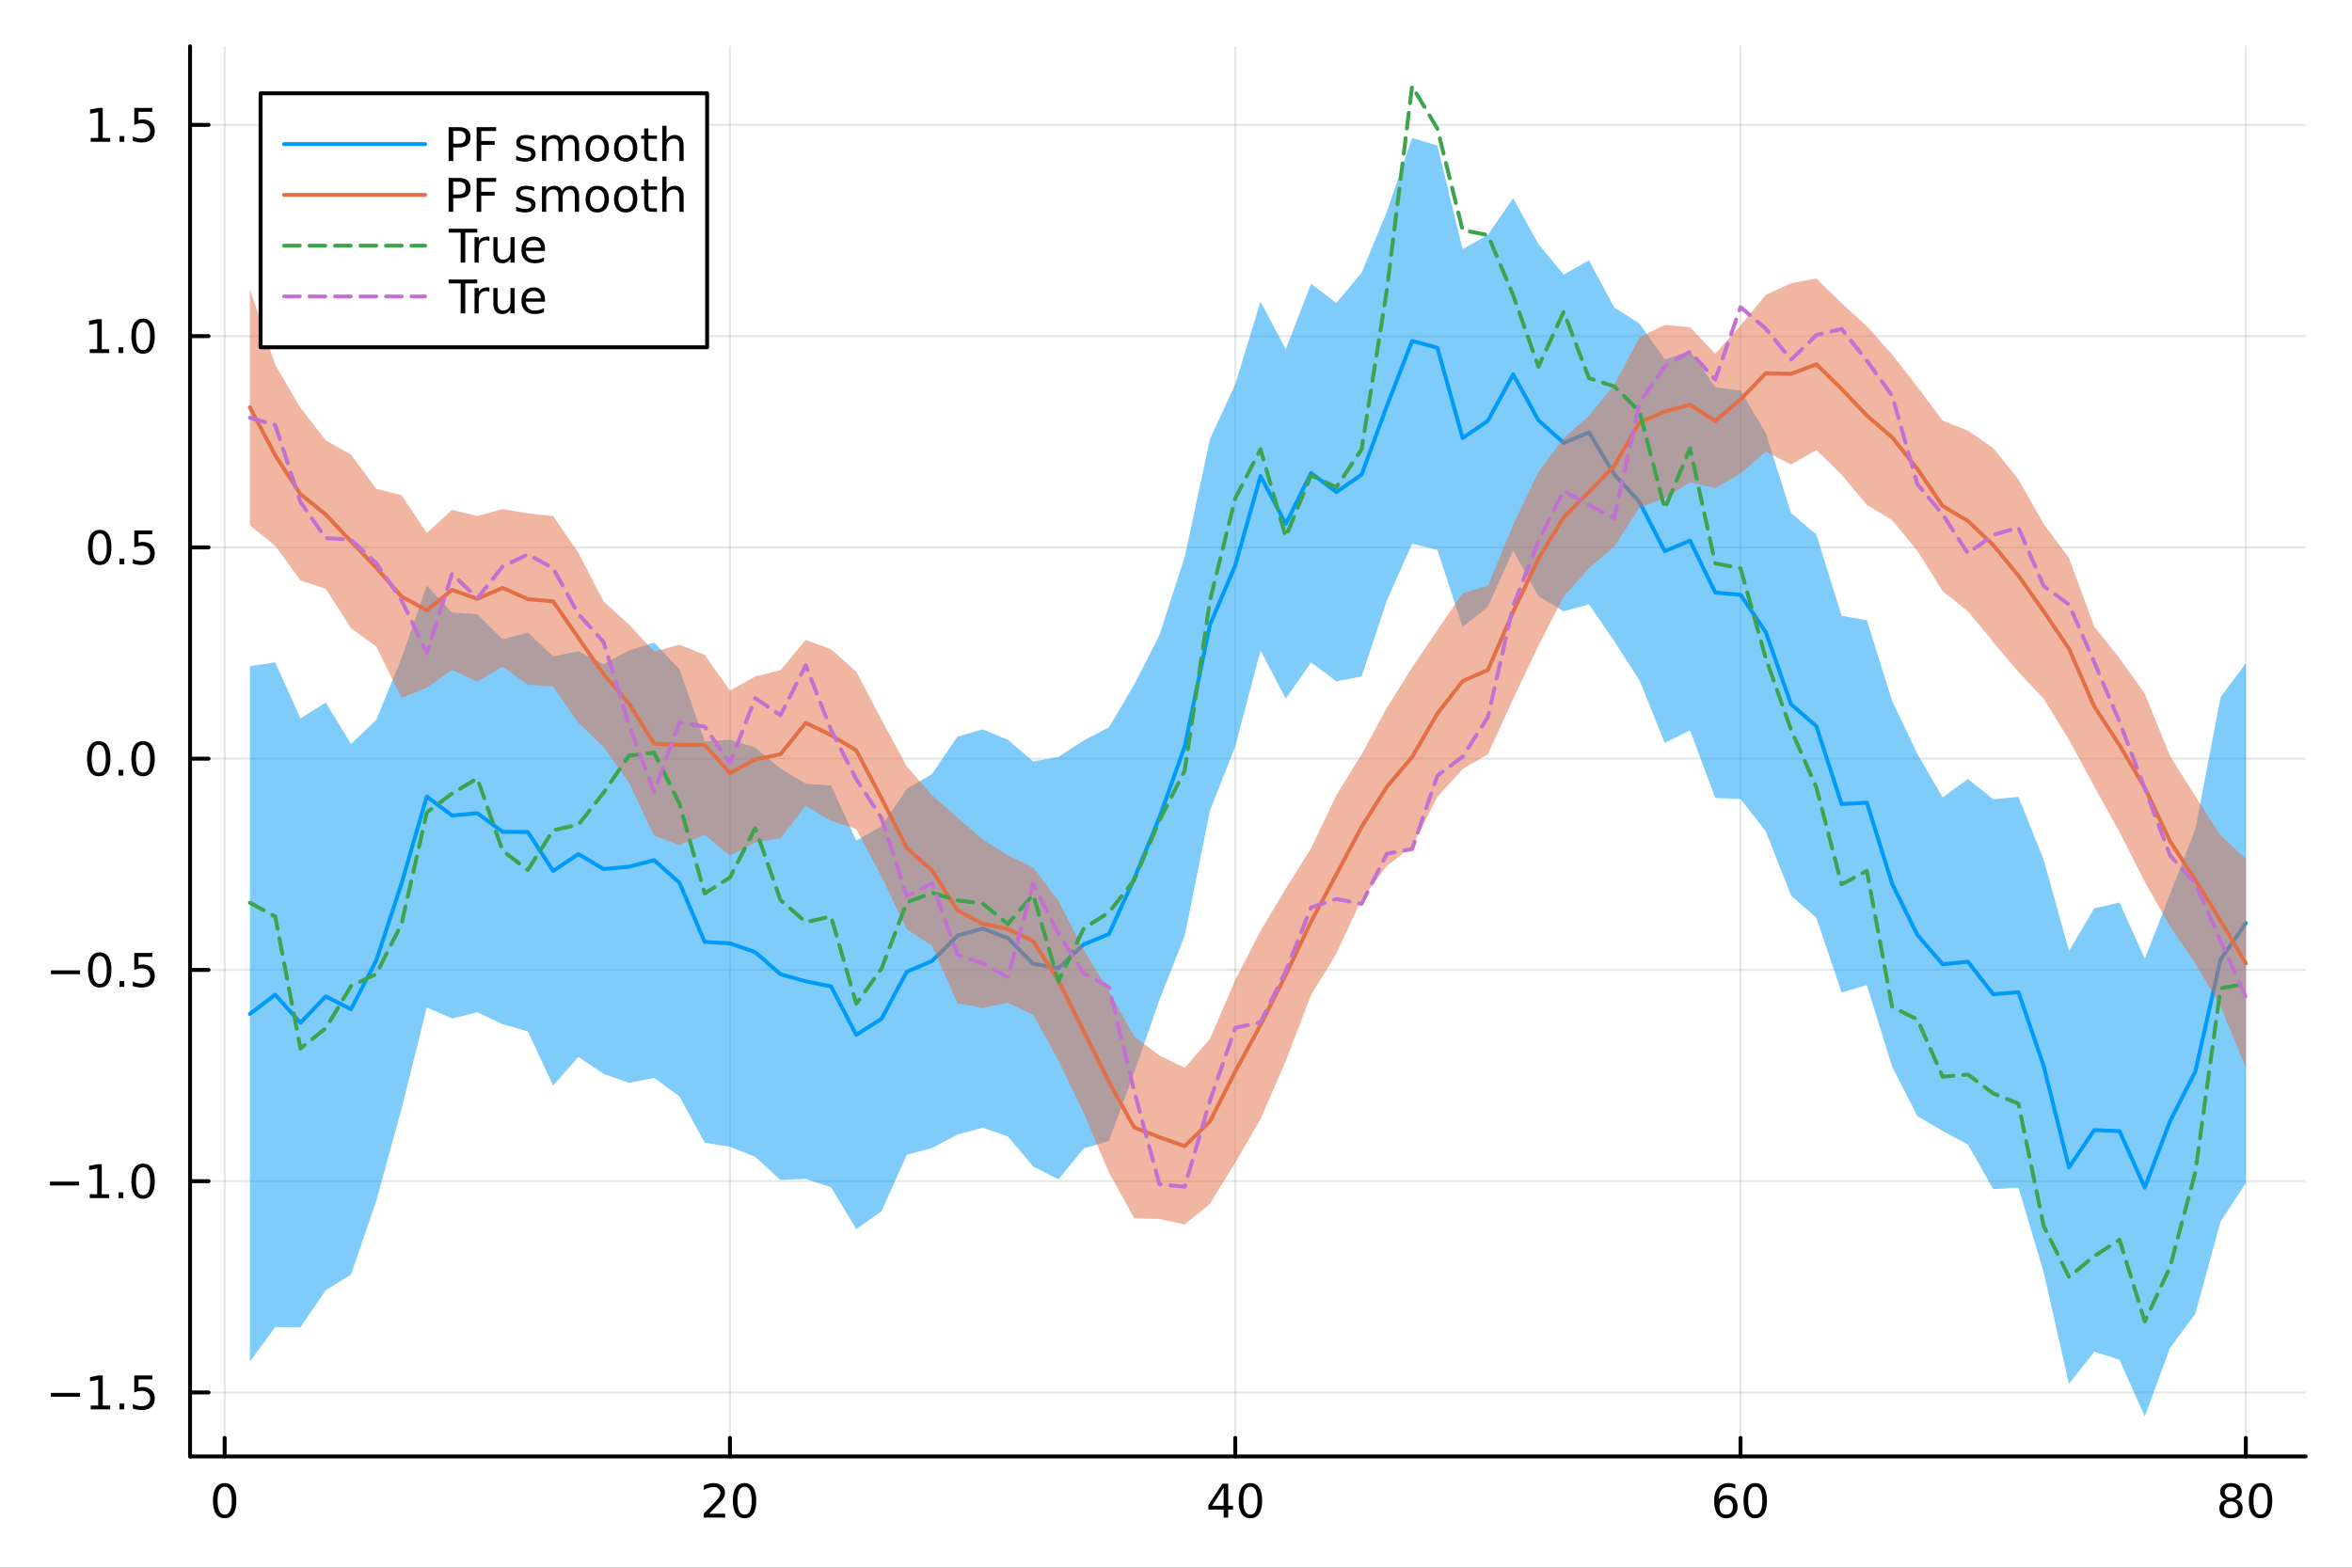 <?xml version="1.0" encoding="utf-8"?>
<svg xmlns="http://www.w3.org/2000/svg" xmlns:xlink="http://www.w3.org/1999/xlink" width="600" height="400" viewBox="0 0 2400 1600">
<rect x="0" y="0" width="2400" height="1600" fill="#333333" stroke="none"/>
<defs>
  <clipPath id="clip920">
    <rect x="0" y="0" width="2400" height="1600"/>
  </clipPath>
</defs>
<path clip-path="url(#clip920)" d="M0 1600 L2400 1600 L2400 0 L0 0  Z" fill="#ffffff" fill-rule="evenodd" fill-opacity="1"/>
<defs>
  <clipPath id="clip921">
    <rect x="480" y="0" width="1681" height="1600"/>
  </clipPath>
</defs>
<path clip-path="url(#clip920)" d="M193.936 1486.45 L2352.76 1486.45 L2352.76 47.244 L193.936 47.244  Z" fill="#ffffff" fill-rule="evenodd" fill-opacity="1"/>
<defs>
  <clipPath id="clip922">
    <rect x="193" y="47" width="2160" height="1440"/>
  </clipPath>
</defs>
<polyline clip-path="url(#clip922)" style="stroke:#000000; stroke-linecap:round; stroke-linejoin:round; stroke-width:2; stroke-opacity:0.1; fill:none" points="229.255,1486.45 229.255,47.244 "/>
<polyline clip-path="url(#clip922)" style="stroke:#000000; stroke-linecap:round; stroke-linejoin:round; stroke-width:2; stroke-opacity:0.1; fill:none" points="744.855,1486.45 744.855,47.244 "/>
<polyline clip-path="url(#clip922)" style="stroke:#000000; stroke-linecap:round; stroke-linejoin:round; stroke-width:2; stroke-opacity:0.1; fill:none" points="1260.46,1486.45 1260.46,47.244 "/>
<polyline clip-path="url(#clip922)" style="stroke:#000000; stroke-linecap:round; stroke-linejoin:round; stroke-width:2; stroke-opacity:0.1; fill:none" points="1776.06,1486.45 1776.06,47.244 "/>
<polyline clip-path="url(#clip922)" style="stroke:#000000; stroke-linecap:round; stroke-linejoin:round; stroke-width:2; stroke-opacity:0.1; fill:none" points="2291.66,1486.45 2291.66,47.244 "/>
<polyline clip-path="url(#clip922)" style="stroke:#000000; stroke-linecap:round; stroke-linejoin:round; stroke-width:2; stroke-opacity:0.1; fill:none" points="193.936,1421.14 2352.76,1421.14 "/>
<polyline clip-path="url(#clip922)" style="stroke:#000000; stroke-linecap:round; stroke-linejoin:round; stroke-width:2; stroke-opacity:0.1; fill:none" points="193.936,1205.53 2352.76,1205.53 "/>
<polyline clip-path="url(#clip922)" style="stroke:#000000; stroke-linecap:round; stroke-linejoin:round; stroke-width:2; stroke-opacity:0.1; fill:none" points="193.936,989.91 2352.76,989.91 "/>
<polyline clip-path="url(#clip922)" style="stroke:#000000; stroke-linecap:round; stroke-linejoin:round; stroke-width:2; stroke-opacity:0.1; fill:none" points="193.936,774.293 2352.76,774.293 "/>
<polyline clip-path="url(#clip922)" style="stroke:#000000; stroke-linecap:round; stroke-linejoin:round; stroke-width:2; stroke-opacity:0.1; fill:none" points="193.936,558.677 2352.76,558.677 "/>
<polyline clip-path="url(#clip922)" style="stroke:#000000; stroke-linecap:round; stroke-linejoin:round; stroke-width:2; stroke-opacity:0.1; fill:none" points="193.936,343.06 2352.76,343.06 "/>
<polyline clip-path="url(#clip922)" style="stroke:#000000; stroke-linecap:round; stroke-linejoin:round; stroke-width:2; stroke-opacity:0.1; fill:none" points="193.936,127.444 2352.76,127.444 "/>
<polyline clip-path="url(#clip920)" style="stroke:#000000; stroke-linecap:round; stroke-linejoin:round; stroke-width:4; stroke-opacity:1; fill:none" points="193.936,1486.45 2352.76,1486.45 "/>
<polyline clip-path="url(#clip920)" style="stroke:#000000; stroke-linecap:round; stroke-linejoin:round; stroke-width:4; stroke-opacity:1; fill:none" points="229.255,1486.45 229.255,1467.55 "/>
<polyline clip-path="url(#clip920)" style="stroke:#000000; stroke-linecap:round; stroke-linejoin:round; stroke-width:4; stroke-opacity:1; fill:none" points="744.855,1486.45 744.855,1467.55 "/>
<polyline clip-path="url(#clip920)" style="stroke:#000000; stroke-linecap:round; stroke-linejoin:round; stroke-width:4; stroke-opacity:1; fill:none" points="1260.46,1486.45 1260.46,1467.55 "/>
<polyline clip-path="url(#clip920)" style="stroke:#000000; stroke-linecap:round; stroke-linejoin:round; stroke-width:4; stroke-opacity:1; fill:none" points="1776.06,1486.45 1776.06,1467.55 "/>
<polyline clip-path="url(#clip920)" style="stroke:#000000; stroke-linecap:round; stroke-linejoin:round; stroke-width:4; stroke-opacity:1; fill:none" points="2291.66,1486.45 2291.66,1467.55 "/>
<path clip-path="url(#clip920)" d="M229.255 1517.37 Q225.644 1517.37 223.815 1520.93 Q222.009 1524.47 222.009 1531.6 Q222.009 1538.71 223.815 1542.27 Q225.644 1545.82 229.255 1545.82 Q232.889 1545.82 234.694 1542.27 Q236.523 1538.71 236.523 1531.6 Q236.523 1524.47 234.694 1520.93 Q232.889 1517.37 229.255 1517.37 M229.255 1513.66 Q235.065 1513.66 238.12 1518.27 Q241.199 1522.85 241.199 1531.6 Q241.199 1540.33 238.12 1544.94 Q235.065 1549.52 229.255 1549.52 Q223.444 1549.52 220.366 1544.94 Q217.31 1540.33 217.31 1531.6 Q217.31 1522.85 220.366 1518.27 Q223.444 1513.66 229.255 1513.66 Z" fill="#000000" fill-rule="nonzero" fill-opacity="1" /><path clip-path="url(#clip920)" d="M723.629 1544.91 L739.948 1544.91 L739.948 1548.85 L718.004 1548.85 L718.004 1544.91 Q720.666 1542.16 725.249 1537.53 Q729.855 1532.88 731.036 1531.53 Q733.281 1529.01 734.161 1527.27 Q735.064 1525.51 735.064 1523.82 Q735.064 1521.07 733.119 1519.33 Q731.198 1517.6 728.096 1517.6 Q725.897 1517.6 723.443 1518.36 Q721.013 1519.13 718.235 1520.68 L718.235 1515.95 Q721.059 1514.82 723.513 1514.24 Q725.967 1513.66 728.004 1513.66 Q733.374 1513.66 736.568 1516.35 Q739.763 1519.03 739.763 1523.52 Q739.763 1525.65 738.953 1527.57 Q738.166 1529.47 736.059 1532.07 Q735.48 1532.74 732.379 1535.95 Q729.277 1539.15 723.629 1544.91 Z" fill="#000000" fill-rule="nonzero" fill-opacity="1" /><path clip-path="url(#clip920)" d="M759.763 1517.37 Q756.152 1517.37 754.323 1520.93 Q752.517 1524.47 752.517 1531.6 Q752.517 1538.71 754.323 1542.27 Q756.152 1545.82 759.763 1545.82 Q763.397 1545.82 765.202 1542.27 Q767.031 1538.71 767.031 1531.6 Q767.031 1524.47 765.202 1520.93 Q763.397 1517.37 759.763 1517.37 M759.763 1513.66 Q765.573 1513.66 768.628 1518.27 Q771.707 1522.85 771.707 1531.6 Q771.707 1540.33 768.628 1544.94 Q765.573 1549.52 759.763 1549.52 Q753.952 1549.52 750.874 1544.94 Q747.818 1540.33 747.818 1531.6 Q747.818 1522.85 750.874 1518.27 Q753.952 1513.66 759.763 1513.66 Z" fill="#000000" fill-rule="nonzero" fill-opacity="1" /><path clip-path="url(#clip920)" d="M1248.63 1518.36 L1236.82 1536.81 L1248.63 1536.81 L1248.63 1518.36 M1247.4 1514.29 L1253.28 1514.29 L1253.28 1536.81 L1258.21 1536.81 L1258.21 1540.7 L1253.28 1540.7 L1253.28 1548.85 L1248.63 1548.85 L1248.63 1540.7 L1233.03 1540.7 L1233.03 1536.19 L1247.4 1514.29 Z" fill="#000000" fill-rule="nonzero" fill-opacity="1" /><path clip-path="url(#clip920)" d="M1275.94 1517.37 Q1272.33 1517.37 1270.5 1520.93 Q1268.7 1524.47 1268.7 1531.6 Q1268.7 1538.71 1270.5 1542.27 Q1272.33 1545.82 1275.94 1545.82 Q1279.58 1545.82 1281.38 1542.27 Q1283.21 1538.71 1283.21 1531.6 Q1283.21 1524.47 1281.38 1520.93 Q1279.58 1517.37 1275.94 1517.37 M1275.94 1513.66 Q1281.75 1513.66 1284.81 1518.27 Q1287.89 1522.85 1287.89 1531.6 Q1287.89 1540.33 1284.81 1544.94 Q1281.75 1549.52 1275.94 1549.52 Q1270.13 1549.52 1267.05 1544.94 Q1264 1540.33 1264 1531.6 Q1264 1522.85 1267.05 1518.27 Q1270.13 1513.66 1275.94 1513.66 Z" fill="#000000" fill-rule="nonzero" fill-opacity="1" /><path clip-path="url(#clip920)" d="M1761.46 1529.7 Q1758.31 1529.7 1756.46 1531.86 Q1754.63 1534.01 1754.63 1537.76 Q1754.63 1541.49 1756.46 1543.66 Q1758.31 1545.82 1761.46 1545.82 Q1764.61 1545.82 1766.44 1543.66 Q1768.29 1541.49 1768.29 1537.76 Q1768.29 1534.01 1766.44 1531.86 Q1764.61 1529.7 1761.46 1529.7 M1770.74 1515.05 L1770.74 1519.31 Q1768.98 1518.48 1767.18 1518.04 Q1765.4 1517.6 1763.64 1517.6 Q1759.01 1517.6 1756.55 1520.72 Q1754.12 1523.85 1753.78 1530.17 Q1755.14 1528.15 1757.2 1527.09 Q1759.26 1526 1761.74 1526 Q1766.95 1526 1769.96 1529.17 Q1772.99 1532.32 1772.99 1537.76 Q1772.99 1543.08 1769.84 1546.3 Q1766.69 1549.52 1761.46 1549.52 Q1755.47 1549.52 1752.3 1544.94 Q1749.12 1540.33 1749.12 1531.6 Q1749.12 1523.41 1753.01 1518.55 Q1756.9 1513.66 1763.45 1513.66 Q1765.21 1513.66 1766.99 1514.01 Q1768.8 1514.36 1770.74 1515.05 Z" fill="#000000" fill-rule="nonzero" fill-opacity="1" /><path clip-path="url(#clip920)" d="M1791.04 1517.37 Q1787.43 1517.37 1785.61 1520.93 Q1783.8 1524.47 1783.8 1531.6 Q1783.8 1538.71 1785.61 1542.27 Q1787.43 1545.82 1791.04 1545.82 Q1794.68 1545.82 1796.48 1542.27 Q1798.31 1538.71 1798.31 1531.6 Q1798.31 1524.47 1796.48 1520.93 Q1794.68 1517.37 1791.04 1517.37 M1791.04 1513.66 Q1796.86 1513.66 1799.91 1518.27 Q1802.99 1522.85 1802.99 1531.6 Q1802.99 1540.33 1799.91 1544.94 Q1796.86 1549.52 1791.04 1549.52 Q1785.23 1549.52 1782.16 1544.94 Q1779.1 1540.33 1779.1 1531.6 Q1779.1 1522.85 1782.16 1518.27 Q1785.23 1513.66 1791.04 1513.66 Z" fill="#000000" fill-rule="nonzero" fill-opacity="1" /><path clip-path="url(#clip920)" d="M2276.53 1532.44 Q2273.2 1532.44 2271.28 1534.22 Q2269.38 1536 2269.38 1539.13 Q2269.38 1542.25 2271.28 1544.03 Q2273.2 1545.82 2276.53 1545.82 Q2279.86 1545.82 2281.78 1544.03 Q2283.71 1542.23 2283.71 1539.13 Q2283.71 1536 2281.78 1534.22 Q2279.89 1532.44 2276.53 1532.44 M2271.85 1530.45 Q2268.84 1529.7 2267.16 1527.64 Q2265.49 1525.58 2265.49 1522.62 Q2265.49 1518.48 2268.43 1516.07 Q2271.39 1513.66 2276.53 1513.66 Q2281.69 1513.66 2284.63 1516.07 Q2287.57 1518.48 2287.57 1522.62 Q2287.57 1525.58 2285.88 1527.64 Q2284.22 1529.7 2281.23 1530.45 Q2284.61 1531.23 2286.48 1533.52 Q2288.38 1535.82 2288.38 1539.13 Q2288.38 1544.15 2285.3 1546.83 Q2282.25 1549.52 2276.53 1549.52 Q2270.81 1549.52 2267.73 1546.83 Q2264.68 1544.15 2264.68 1539.13 Q2264.68 1535.82 2266.58 1533.52 Q2268.47 1531.23 2271.85 1530.45 M2270.14 1523.06 Q2270.14 1525.75 2271.81 1527.25 Q2273.5 1528.76 2276.53 1528.76 Q2279.54 1528.76 2281.23 1527.25 Q2282.94 1525.75 2282.94 1523.06 Q2282.94 1520.38 2281.23 1518.87 Q2279.54 1517.37 2276.53 1517.37 Q2273.5 1517.37 2271.81 1518.87 Q2270.14 1520.38 2270.14 1523.06 Z" fill="#000000" fill-rule="nonzero" fill-opacity="1" /><path clip-path="url(#clip920)" d="M2306.69 1517.37 Q2303.08 1517.37 2301.25 1520.93 Q2299.45 1524.47 2299.45 1531.6 Q2299.45 1538.71 2301.25 1542.27 Q2303.08 1545.82 2306.69 1545.82 Q2310.33 1545.82 2312.13 1542.27 Q2313.96 1538.71 2313.96 1531.6 Q2313.96 1524.47 2312.13 1520.93 Q2310.33 1517.37 2306.69 1517.37 M2306.69 1513.66 Q2312.5 1513.66 2315.56 1518.27 Q2318.64 1522.85 2318.64 1531.6 Q2318.64 1540.33 2315.56 1544.94 Q2312.5 1549.52 2306.69 1549.52 Q2300.88 1549.52 2297.8 1544.94 Q2294.75 1540.33 2294.75 1531.6 Q2294.75 1522.85 2297.8 1518.27 Q2300.88 1513.66 2306.69 1513.66 Z" fill="#000000" fill-rule="nonzero" fill-opacity="1" /><polyline clip-path="url(#clip920)" style="stroke:#000000; stroke-linecap:round; stroke-linejoin:round; stroke-width:4; stroke-opacity:1; fill:none" points="193.936,1486.45 193.936,47.244 "/>
<polyline clip-path="url(#clip920)" style="stroke:#000000; stroke-linecap:round; stroke-linejoin:round; stroke-width:4; stroke-opacity:1; fill:none" points="193.936,1421.14 212.834,1421.14 "/>
<polyline clip-path="url(#clip920)" style="stroke:#000000; stroke-linecap:round; stroke-linejoin:round; stroke-width:4; stroke-opacity:1; fill:none" points="193.936,1205.53 212.834,1205.53 "/>
<polyline clip-path="url(#clip920)" style="stroke:#000000; stroke-linecap:round; stroke-linejoin:round; stroke-width:4; stroke-opacity:1; fill:none" points="193.936,989.91 212.834,989.91 "/>
<polyline clip-path="url(#clip920)" style="stroke:#000000; stroke-linecap:round; stroke-linejoin:round; stroke-width:4; stroke-opacity:1; fill:none" points="193.936,774.293 212.834,774.293 "/>
<polyline clip-path="url(#clip920)" style="stroke:#000000; stroke-linecap:round; stroke-linejoin:round; stroke-width:4; stroke-opacity:1; fill:none" points="193.936,558.677 212.834,558.677 "/>
<polyline clip-path="url(#clip920)" style="stroke:#000000; stroke-linecap:round; stroke-linejoin:round; stroke-width:4; stroke-opacity:1; fill:none" points="193.936,343.06 212.834,343.06 "/>
<polyline clip-path="url(#clip920)" style="stroke:#000000; stroke-linecap:round; stroke-linejoin:round; stroke-width:4; stroke-opacity:1; fill:none" points="193.936,127.444 212.834,127.444 "/>
<path clip-path="url(#clip920)" d="M51.987 1421.59 L81.663 1421.59 L81.663 1425.53 L51.987 1425.53 L51.987 1421.59 Z" fill="#000000" fill-rule="nonzero" fill-opacity="1" /><path clip-path="url(#clip920)" d="M92.566 1434.49 L100.205 1434.49 L100.205 1408.12 L91.895 1409.79 L91.895 1405.53 L100.159 1403.86 L104.834 1403.86 L104.834 1434.49 L112.473 1434.49 L112.473 1438.42 L92.566 1438.42 L92.566 1434.49 Z" fill="#000000" fill-rule="nonzero" fill-opacity="1" /><path clip-path="url(#clip920)" d="M121.918 1432.54 L126.802 1432.54 L126.802 1438.42 L121.918 1438.42 L121.918 1432.54 Z" fill="#000000" fill-rule="nonzero" fill-opacity="1" /><path clip-path="url(#clip920)" d="M137.033 1403.86 L155.39 1403.86 L155.39 1407.8 L141.316 1407.8 L141.316 1416.27 Q142.334 1415.92 143.353 1415.76 Q144.371 1415.58 145.39 1415.58 Q151.177 1415.58 154.556 1418.75 Q157.936 1421.92 157.936 1427.33 Q157.936 1432.91 154.464 1436.02 Q150.992 1439.09 144.672 1439.09 Q142.496 1439.09 140.228 1438.72 Q137.982 1438.35 135.575 1437.61 L135.575 1432.91 Q137.658 1434.05 139.881 1434.6 Q142.103 1435.16 144.58 1435.16 Q148.584 1435.16 150.922 1433.05 Q153.26 1430.95 153.26 1427.33 Q153.26 1423.72 150.922 1421.62 Q148.584 1419.51 144.58 1419.51 Q142.705 1419.51 140.83 1419.93 Q138.978 1420.34 137.033 1421.22 L137.033 1403.86 Z" fill="#000000" fill-rule="nonzero" fill-opacity="1" /><path clip-path="url(#clip920)" d="M50.992 1205.98 L80.668 1205.98 L80.668 1209.91 L50.992 1209.91 L50.992 1205.98 Z" fill="#000000" fill-rule="nonzero" fill-opacity="1" /><path clip-path="url(#clip920)" d="M91.571 1218.87 L99.21 1218.87 L99.21 1192.51 L90.899 1194.17 L90.899 1189.91 L99.163 1188.25 L103.839 1188.25 L103.839 1218.87 L111.478 1218.87 L111.478 1222.81 L91.571 1222.81 L91.571 1218.87 Z" fill="#000000" fill-rule="nonzero" fill-opacity="1" /><path clip-path="url(#clip920)" d="M120.922 1216.93 L125.807 1216.93 L125.807 1222.81 L120.922 1222.81 L120.922 1216.93 Z" fill="#000000" fill-rule="nonzero" fill-opacity="1" /><path clip-path="url(#clip920)" d="M145.992 1191.32 Q142.381 1191.32 140.552 1194.89 Q138.746 1198.43 138.746 1205.56 Q138.746 1212.67 140.552 1216.23 Q142.381 1219.77 145.992 1219.77 Q149.626 1219.77 151.431 1216.23 Q153.26 1212.67 153.26 1205.56 Q153.26 1198.43 151.431 1194.89 Q149.626 1191.32 145.992 1191.32 M145.992 1187.62 Q151.802 1187.62 154.857 1192.23 Q157.936 1196.81 157.936 1205.56 Q157.936 1214.29 154.857 1218.89 Q151.802 1223.48 145.992 1223.48 Q140.181 1223.48 137.103 1218.89 Q134.047 1214.29 134.047 1205.56 Q134.047 1196.81 137.103 1192.23 Q140.181 1187.62 145.992 1187.62 Z" fill="#000000" fill-rule="nonzero" fill-opacity="1" /><path clip-path="url(#clip920)" d="M51.987 990.361 L81.663 990.361 L81.663 994.296 L51.987 994.296 L51.987 990.361 Z" fill="#000000" fill-rule="nonzero" fill-opacity="1" /><path clip-path="url(#clip920)" d="M101.756 975.708 Q98.145 975.708 96.316 979.273 Q94.51 982.815 94.51 989.944 Q94.51 997.051 96.316 1000.62 Q98.145 1004.16 101.756 1004.16 Q105.39 1004.16 107.196 1000.62 Q109.024 997.051 109.024 989.944 Q109.024 982.815 107.196 979.273 Q105.39 975.708 101.756 975.708 M101.756 972.005 Q107.566 972.005 110.621 976.611 Q113.7 981.195 113.7 989.944 Q113.7 998.671 110.621 1003.28 Q107.566 1007.86 101.756 1007.86 Q95.946 1007.86 92.867 1003.28 Q89.811 998.671 89.811 989.944 Q89.811 981.195 92.867 976.611 Q95.946 972.005 101.756 972.005 Z" fill="#000000" fill-rule="nonzero" fill-opacity="1" /><path clip-path="url(#clip920)" d="M121.918 1001.31 L126.802 1001.31 L126.802 1007.19 L121.918 1007.19 L121.918 1001.31 Z" fill="#000000" fill-rule="nonzero" fill-opacity="1" /><path clip-path="url(#clip920)" d="M137.033 972.63 L155.39 972.63 L155.39 976.565 L141.316 976.565 L141.316 985.037 Q142.334 984.69 143.353 984.528 Q144.371 984.343 145.39 984.343 Q151.177 984.343 154.556 987.514 Q157.936 990.685 157.936 996.102 Q157.936 1001.68 154.464 1004.78 Q150.992 1007.86 144.672 1007.86 Q142.496 1007.86 140.228 1007.49 Q137.982 1007.12 135.575 1006.38 L135.575 1001.68 Q137.658 1002.81 139.881 1003.37 Q142.103 1003.93 144.58 1003.93 Q148.584 1003.93 150.922 1001.82 Q153.26 999.713 153.26 996.102 Q153.26 992.491 150.922 990.384 Q148.584 988.278 144.58 988.278 Q142.705 988.278 140.83 988.694 Q138.978 989.111 137.033 989.991 L137.033 972.63 Z" fill="#000000" fill-rule="nonzero" fill-opacity="1" /><path clip-path="url(#clip920)" d="M100.76 760.092 Q97.149 760.092 95.321 763.657 Q93.515 767.198 93.515 774.328 Q93.515 781.434 95.321 784.999 Q97.149 788.541 100.76 788.541 Q104.395 788.541 106.2 784.999 Q108.029 781.434 108.029 774.328 Q108.029 767.198 106.2 763.657 Q104.395 760.092 100.76 760.092 M100.76 756.388 Q106.571 756.388 109.626 760.995 Q112.705 765.578 112.705 774.328 Q112.705 783.055 109.626 787.661 Q106.571 792.245 100.76 792.245 Q94.95 792.245 91.871 787.661 Q88.816 783.055 88.816 774.328 Q88.816 765.578 91.871 760.995 Q94.95 756.388 100.76 756.388 Z" fill="#000000" fill-rule="nonzero" fill-opacity="1" /><path clip-path="url(#clip920)" d="M120.922 785.694 L125.807 785.694 L125.807 791.573 L120.922 791.573 L120.922 785.694 Z" fill="#000000" fill-rule="nonzero" fill-opacity="1" /><path clip-path="url(#clip920)" d="M145.992 760.092 Q142.381 760.092 140.552 763.657 Q138.746 767.198 138.746 774.328 Q138.746 781.434 140.552 784.999 Q142.381 788.541 145.992 788.541 Q149.626 788.541 151.431 784.999 Q153.26 781.434 153.26 774.328 Q153.26 767.198 151.431 763.657 Q149.626 760.092 145.992 760.092 M145.992 756.388 Q151.802 756.388 154.857 760.995 Q157.936 765.578 157.936 774.328 Q157.936 783.055 154.857 787.661 Q151.802 792.245 145.992 792.245 Q140.181 792.245 137.103 787.661 Q134.047 783.055 134.047 774.328 Q134.047 765.578 137.103 760.995 Q140.181 756.388 145.992 756.388 Z" fill="#000000" fill-rule="nonzero" fill-opacity="1" /><path clip-path="url(#clip920)" d="M101.756 544.475 Q98.145 544.475 96.316 548.04 Q94.51 551.582 94.51 558.711 Q94.51 565.818 96.316 569.383 Q98.145 572.924 101.756 572.924 Q105.39 572.924 107.196 569.383 Q109.024 565.818 109.024 558.711 Q109.024 551.582 107.196 548.04 Q105.39 544.475 101.756 544.475 M101.756 540.772 Q107.566 540.772 110.621 545.378 Q113.7 549.961 113.7 558.711 Q113.7 567.438 110.621 572.045 Q107.566 576.628 101.756 576.628 Q95.946 576.628 92.867 572.045 Q89.811 567.438 89.811 558.711 Q89.811 549.961 92.867 545.378 Q95.946 540.772 101.756 540.772 Z" fill="#000000" fill-rule="nonzero" fill-opacity="1" /><path clip-path="url(#clip920)" d="M121.918 570.077 L126.802 570.077 L126.802 575.957 L121.918 575.957 L121.918 570.077 Z" fill="#000000" fill-rule="nonzero" fill-opacity="1" /><path clip-path="url(#clip920)" d="M137.033 541.397 L155.39 541.397 L155.39 545.332 L141.316 545.332 L141.316 553.804 Q142.334 553.457 143.353 553.295 Q144.371 553.11 145.39 553.11 Q151.177 553.11 154.556 556.281 Q157.936 559.452 157.936 564.869 Q157.936 570.447 154.464 573.549 Q150.992 576.628 144.672 576.628 Q142.496 576.628 140.228 576.258 Q137.982 575.887 135.575 575.147 L135.575 570.447 Q137.658 571.582 139.881 572.137 Q142.103 572.693 144.58 572.693 Q148.584 572.693 150.922 570.586 Q153.26 568.48 153.26 564.869 Q153.26 561.258 150.922 559.151 Q148.584 557.045 144.58 557.045 Q142.705 557.045 140.83 557.461 Q138.978 557.878 137.033 558.758 L137.033 541.397 Z" fill="#000000" fill-rule="nonzero" fill-opacity="1" /><path clip-path="url(#clip920)" d="M91.571 356.405 L99.21 356.405 L99.21 330.039 L90.899 331.706 L90.899 327.447 L99.163 325.78 L103.839 325.78 L103.839 356.405 L111.478 356.405 L111.478 360.34 L91.571 360.34 L91.571 356.405 Z" fill="#000000" fill-rule="nonzero" fill-opacity="1" /><path clip-path="url(#clip920)" d="M120.922 354.461 L125.807 354.461 L125.807 360.34 L120.922 360.34 L120.922 354.461 Z" fill="#000000" fill-rule="nonzero" fill-opacity="1" /><path clip-path="url(#clip920)" d="M145.992 328.859 Q142.381 328.859 140.552 332.424 Q138.746 335.965 138.746 343.095 Q138.746 350.201 140.552 353.766 Q142.381 357.308 145.992 357.308 Q149.626 357.308 151.431 353.766 Q153.26 350.201 153.26 343.095 Q153.26 335.965 151.431 332.424 Q149.626 328.859 145.992 328.859 M145.992 325.155 Q151.802 325.155 154.857 329.762 Q157.936 334.345 157.936 343.095 Q157.936 351.822 154.857 356.428 Q151.802 361.012 145.992 361.012 Q140.181 361.012 137.103 356.428 Q134.047 351.822 134.047 343.095 Q134.047 334.345 137.103 329.762 Q140.181 325.155 145.992 325.155 Z" fill="#000000" fill-rule="nonzero" fill-opacity="1" /><path clip-path="url(#clip920)" d="M92.566 140.789 L100.205 140.789 L100.205 114.423 L91.895 116.09 L91.895 111.83 L100.159 110.164 L104.834 110.164 L104.834 140.789 L112.473 140.789 L112.473 144.724 L92.566 144.724 L92.566 140.789 Z" fill="#000000" fill-rule="nonzero" fill-opacity="1" /><path clip-path="url(#clip920)" d="M121.918 138.844 L126.802 138.844 L126.802 144.724 L121.918 144.724 L121.918 138.844 Z" fill="#000000" fill-rule="nonzero" fill-opacity="1" /><path clip-path="url(#clip920)" d="M137.033 110.164 L155.39 110.164 L155.39 114.099 L141.316 114.099 L141.316 122.571 Q142.334 122.224 143.353 122.062 Q144.371 121.877 145.39 121.877 Q151.177 121.877 154.556 125.048 Q157.936 128.219 157.936 133.636 Q157.936 139.214 154.464 142.316 Q150.992 145.395 144.672 145.395 Q142.496 145.395 140.228 145.025 Q137.982 144.654 135.575 143.914 L135.575 139.214 Q137.658 140.349 139.881 140.904 Q142.103 141.46 144.58 141.46 Q148.584 141.46 150.922 139.353 Q153.26 137.247 153.26 133.636 Q153.26 130.025 150.922 127.918 Q148.584 125.812 144.58 125.812 Q142.705 125.812 140.83 126.228 Q138.978 126.645 137.033 127.525 L137.033 110.164 Z" fill="#000000" fill-rule="nonzero" fill-opacity="1" /><path clip-path="url(#clip922)" d="M255.035 1389.63 L280.815 1354.48 L306.595 1354.52 L332.375 1316.8 L358.155 1300.87 L383.935 1225.78 L409.715 1131.71 L435.495 1028.22 L461.275 1039.51 L487.055 1033.13 L512.835 1045.29 L538.615 1052.72 L564.395 1107.92 L590.175 1078.66 L615.955 1095.98 L641.735 1105.18 L667.515 1100.11 L693.295 1118.95 L719.075 1166.19 L744.855 1170.48 L770.635 1180.64 L796.415 1204.3 L822.195 1203.22 L847.975 1211.77 L873.755 1254.38 L899.535 1236.22 L925.316 1178.53 L951.096 1171.65 L976.876 1158.06 L1002.66 1150.93 L1028.44 1159.83 L1054.22 1190.44 L1080 1203.73 L1105.78 1172.18 L1131.56 1164.35 L1157.34 1094.88 L1183.12 1020.36 L1208.9 955.04 L1234.68 827.285 L1260.46 761.753 L1286.24 663.938 L1312.02 713.081 L1337.8 676.015 L1363.58 695.319 L1389.36 690.418 L1415.14 612.942 L1440.92 554.95 L1466.7 561.267 L1492.48 640.037 L1518.26 619.196 L1544.04 561.934 L1569.82 608.598 L1595.6 623.854 L1621.38 616.804 L1647.16 654.311 L1672.94 694.398 L1698.72 758.277 L1724.5 745.353 L1750.28 814.403 L1776.06 815.466 L1801.84 848.447 L1827.62 913.981 L1853.4 936.649 L1879.18 1012.88 L1904.96 1005.44 L1930.74 1088.65 L1956.52 1139.13 L1982.3 1154.28 L2008.08 1168.1 L2033.86 1213.69 L2059.64 1212.06 L2085.42 1298.71 L2111.2 1412.44 L2136.98 1379.67 L2162.76 1387.72 L2188.54 1445.72 L2214.32 1375.69 L2240.1 1340.98 L2265.88 1246.76 L2291.66 1207.49 L2291.66 676.807 L2265.88 711.638 L2240.1 846.401 L2214.32 912.778 L2188.54 978.456 L2162.76 921.083 L2136.98 927.091 L2111.2 970.505 L2085.42 877.455 L2059.64 813.284 L2033.86 815.718 L2008.08 794.989 L1982.3 813.883 L1956.52 769.35 L1930.74 715.307 L1904.96 633.047 L1879.18 628.43 L1853.4 545.529 L1827.62 523.703 L1801.84 441.984 L1776.06 398.638 L1750.28 395.247 L1724.5 358.07 L1698.72 366.898 L1672.94 330.222 L1647.16 313.845 L1621.38 265.751 L1595.6 280.221 L1569.82 249.163 L1544.04 202.272 L1518.26 239.664 L1492.48 254.248 L1466.7 148.45 L1440.92 140.913 L1415.14 215.958 L1389.36 278.456 L1363.58 309.198 L1337.8 289.543 L1312.02 356.426 L1286.24 307.829 L1260.46 392.192 L1234.68 447.979 L1208.9 568.327 L1183.12 648.173 L1157.34 698.688 L1131.56 742.277 L1105.78 755.678 L1080 772.569 L1054.22 777.146 L1028.44 754.99 L1002.66 744.38 L976.876 751.934 L951.096 789.956 L925.316 805.037 L899.535 843.176 L873.755 857.943 L847.975 801.624 L822.195 799.949 L796.415 784.335 L770.635 762.924 L744.855 755.066 L719.075 756.543 L693.295 682.82 L667.515 655.741 L641.735 663.92 L615.955 677.899 L590.175 664.67 L564.395 669.855 L538.615 645.552 L512.835 652.586 L487.055 626.805 L461.275 625.109 L435.495 597.588 L409.715 671.803 L383.935 734.695 L358.155 759.23 L332.375 716.982 L306.595 733.231 L280.815 675.966 L255.035 679.972  Z" fill="#009af9" fill-rule="evenodd" fill-opacity="0.5"/>
<polyline clip-path="url(#clip922)" style="stroke:#009af9; stroke-linecap:round; stroke-linejoin:round; stroke-width:4; stroke-opacity:1; fill:none" points="255.035,1034.8 280.815,1015.22 306.595,1043.88 332.375,1016.89 358.155,1030.05 383.935,980.236 409.715,901.758 435.495,812.902 461.275,832.308 487.055,829.968 512.835,848.94 538.615,849.138 564.395,888.888 590.175,871.663 615.955,886.938 641.735,884.548 667.515,877.926 693.295,900.885 719.075,961.367 744.855,962.773 770.635,971.784 796.415,994.319 822.195,1001.58 847.975,1006.7 873.755,1056.16 899.535,1039.7 925.316,991.783 951.096,980.801 976.876,954.997 1002.66,947.653 1028.44,957.412 1054.22,983.794 1080,988.149 1105.78,963.932 1131.56,953.313 1157.34,896.783 1183.12,834.265 1208.9,761.684 1234.68,637.632 1260.46,576.972 1286.24,485.884 1312.02,534.753 1337.8,482.779 1363.58,502.258 1389.36,484.437 1415.14,414.45 1440.92,347.932 1466.7,354.858 1492.48,447.142 1518.26,429.43 1544.04,382.103 1569.82,428.88 1595.6,452.038 1621.38,441.277 1647.16,484.078 1672.94,512.31 1698.72,562.588 1724.5,551.712 1750.28,604.825 1776.06,607.052 1801.84,645.216 1827.62,718.842 1853.4,741.089 1879.18,820.653 1904.96,819.244 1930.74,901.98 1956.52,954.239 1982.3,984.081 2008.08,981.545 2033.86,1014.71 2059.64,1012.67 2085.42,1088.08 2111.2,1191.47 2136.98,1153.38 2162.76,1154.4 2188.54,1212.09 2214.32,1144.24 2240.1,1093.69 2265.88,979.197 2291.66,942.148 "/>
<path clip-path="url(#clip922)" d="M255.035 536.234 L280.815 557.069 L306.595 592.41 L332.375 600.932 L358.155 641.115 L383.935 659.809 L409.715 712.236 L435.495 701.827 L461.275 683.747 L487.055 695.653 L512.835 680.417 L538.615 698.896 L564.395 700.679 L590.175 737.761 L615.955 762.432 L641.735 798.706 L667.515 853.009 L693.295 862.526 L719.075 852.075 L744.855 873.31 L770.635 859.627 L796.415 855.639 L822.195 822.433 L847.975 837.853 L873.755 846.083 L899.535 894.926 L925.316 948.652 L951.096 965.182 L976.876 1023.85 L1002.66 1028.66 L1028.44 1023.43 L1054.22 1035.67 L1080 1082.41 L1105.78 1135.95 L1131.56 1196.57 L1157.34 1243.44 L1183.12 1244.12 L1208.9 1249.7 L1234.68 1228.57 L1260.46 1186.72 L1286.24 1142.24 L1312.02 1082.89 L1337.8 1015.54 L1363.58 973.348 L1389.36 917.917 L1415.14 883.715 L1440.92 864.017 L1466.7 813.357 L1492.48 784.911 L1518.26 769.704 L1544.04 713.34 L1569.82 658.985 L1595.6 608.9 L1621.38 579.851 L1647.16 557.799 L1672.94 517.983 L1698.72 508.5 L1724.5 492.208 L1750.28 498.306 L1776.06 483.158 L1801.84 460.944 L1827.62 474.066 L1853.4 459.319 L1879.18 484.497 L1904.96 515.357 L1930.74 530.87 L1956.52 562.188 L1982.3 603.338 L2008.08 623.92 L2033.86 655.136 L2059.64 685.864 L2085.42 713.144 L2111.2 755.01 L2136.98 802.652 L2162.76 849.118 L2188.54 900.029 L2214.32 945.467 L2240.1 983.359 L2265.88 1026.79 L2291.66 1089.95 L2291.66 876.433 L2265.88 852.46 L2240.1 812.667 L2214.32 771.623 L2188.54 707.969 L2162.76 671.744 L2136.98 639.548 L2111.2 569.346 L2085.42 534.887 L2059.64 489.355 L2033.86 457.179 L2008.08 439.533 L1982.3 429.341 L1956.52 394.974 L1930.74 361.819 L1904.96 332.964 L1879.18 309.452 L1853.4 284.195 L1827.62 289.031 L1801.84 300.909 L1776.06 332.198 L1750.28 361.015 L1724.5 333.97 L1698.72 331.585 L1672.94 344.287 L1647.16 392.909 L1621.38 424.402 L1595.6 447.165 L1569.82 481.517 L1544.04 535.636 L1518.26 597.791 L1492.48 605.357 L1466.7 643.151 L1440.92 681.228 L1415.14 722.395 L1389.36 769.908 L1363.58 811.749 L1337.8 865.771 L1312.02 906.903 L1286.24 950.032 L1260.46 1000.31 L1234.68 1060.26 L1208.9 1089.84 L1183.12 1077.26 L1157.34 1057.9 L1131.56 1011.68 L1105.78 969.436 L1080 919.388 L1054.22 885.288 L1028.44 872.845 L1002.66 856.8 L976.876 834.351 L951.096 811.535 L925.316 782.309 L899.535 734.65 L873.755 685.558 L847.975 662.625 L822.195 653.074 L796.415 683.973 L770.635 690.392 L744.855 704.818 L719.075 668.276 L693.295 657.953 L667.515 664.98 L641.735 637.293 L615.955 613.911 L590.175 564.19 L564.395 526.749 L538.615 523.953 L512.835 519.515 L487.055 526.677 L461.275 520.38 L435.495 543.954 L409.715 505.386 L383.935 498.899 L358.155 463.988 L332.375 449.386 L306.595 416.309 L280.815 372.297 L255.035 295.143  Z" fill="#e26f46" fill-rule="evenodd" fill-opacity="0.5"/>
<polyline clip-path="url(#clip922)" style="stroke:#e26f46; stroke-linecap:round; stroke-linejoin:round; stroke-width:4; stroke-opacity:1; fill:none" points="255.035,415.688 280.815,464.683 306.595,504.359 332.375,525.159 358.155,552.551 383.935,579.354 409.715,608.811 435.495,622.891 461.275,602.063 487.055,611.165 512.835,599.966 538.615,611.425 564.395,613.714 590.175,650.976 615.955,688.172 641.735,718 667.515,758.995 693.295,760.24 719.075,760.176 744.855,789.064 770.635,775.01 796.415,769.806 822.195,737.754 847.975,750.239 873.755,765.821 899.535,814.788 925.316,865.481 951.096,888.359 976.876,929.098 1002.66,942.731 1028.44,948.135 1054.22,960.478 1080,1000.9 1105.78,1052.69 1131.56,1104.12 1157.34,1150.67 1183.12,1160.69 1208.9,1169.77 1234.68,1144.42 1260.46,1093.51 1286.24,1046.13 1312.02,994.897 1337.8,940.658 1363.58,892.548 1389.36,843.912 1415.14,803.055 1440.92,772.623 1466.7,728.254 1492.48,695.134 1518.26,683.748 1544.04,624.488 1569.82,570.251 1595.6,528.032 1621.38,502.127 1647.16,475.354 1672.94,431.135 1698.72,420.043 1724.5,413.089 1750.28,429.661 1776.06,407.678 1801.84,380.927 1827.62,381.549 1853.4,371.757 1879.18,396.975 1904.96,424.16 1930.74,446.345 1956.52,478.581 1982.3,516.339 2008.08,531.726 2033.86,556.158 2059.64,587.61 2085.42,624.016 2111.2,662.178 2136.98,721.1 2162.76,760.431 2188.54,803.999 2214.32,858.545 2240.1,898.013 2265.88,939.624 2291.66,983.192 "/>
<polyline clip-path="url(#clip922)" style="stroke:#3da44d; stroke-linecap:round; stroke-linejoin:round; stroke-width:4; stroke-opacity:1; fill:none" stroke-dasharray="16, 10" points="255.035,921.378 280.815,935.441 306.595,1070.16 332.375,1049.39 358.155,1006.41 383.935,994.094 409.715,943.008 435.495,829.24 461.275,809.892 487.055,794.455 512.835,868.26 538.615,887.889 564.395,847.385 590.175,841.605 615.955,808.983 641.735,771.143 667.515,768.162 693.295,820.083 719.075,911.886 744.855,895.531 770.635,845.217 796.415,918.516 822.195,941.236 847.975,935.328 873.755,1024.53 899.535,988.475 925.316,920.852 951.096,911.188 976.876,918.947 1002.66,922.117 1028.44,943.172 1054.22,913.051 1080,1001.5 1105.78,947.698 1131.56,931.194 1157.34,898.175 1183.12,837.476 1208.9,786.373 1234.68,612.735 1260.46,508.591 1286.24,458.632 1312.02,547.852 1337.8,484.99 1363.58,497.403 1389.36,458.619 1415.14,296.137 1440.92,87.976 1466.7,131.268 1492.48,234.872 1518.26,239.915 1544.04,301.271 1569.82,374.242 1595.6,318.171 1621.38,385.935 1647.16,394.339 1672.94,419.775 1698.72,519.26 1724.5,457.503 1750.28,575.005 1776.06,580.061 1801.84,671.896 1827.62,744.802 1853.4,803.555 1879.18,902.554 1904.96,888.786 1930.74,1027.75 1956.52,1040.39 1982.3,1098.91 2008.08,1096.72 2033.86,1115.93 2059.64,1126.45 2085.42,1251.32 2111.2,1303.22 2136.98,1282.06 2162.76,1265.24 2188.54,1348.62 2214.32,1293.15 2240.1,1196.53 2265.88,1008.67 2291.66,1004.14 "/>
<polyline clip-path="url(#clip922)" style="stroke:#c271d2; stroke-linecap:round; stroke-linejoin:round; stroke-width:4; stroke-opacity:1; fill:none" stroke-dasharray="16, 10" points="255.035,426.373 280.815,433.702 306.595,512.368 332.375,549.264 358.155,550.709 383.935,574.734 409.715,612.508 435.495,666.635 461.275,585.485 487.055,610.71 512.835,578.168 538.615,565.835 564.395,579.994 590.175,626.738 615.955,655.263 641.735,740.15 667.515,808.415 693.295,737.004 719.075,741.694 744.855,779.09 770.635,712.496 796.415,730.037 822.195,678.93 847.975,744.888 873.755,795.252 899.535,835.051 925.316,914.628 951.096,901.462 976.876,974.41 1002.66,983.113 1028.44,997.293 1054.22,902.357 1080,952.808 1105.78,993.282 1131.56,1007.39 1157.34,1113.45 1183.12,1208.79 1208.9,1211.12 1234.68,1123.43 1260.46,1049.04 1286.24,1043.36 1312.02,990.988 1337.8,926.243 1363.58,917.493 1389.36,922.46 1415.14,871.322 1440.92,866.506 1466.7,791.662 1492.48,772.29 1518.26,731.893 1544.04,618.297 1569.82,552.328 1595.6,500.788 1621.38,515.498 1647.16,528.839 1672.94,411.051 1698.72,373.814 1724.5,358.91 1750.28,387.37 1776.06,313.421 1801.84,335.493 1827.62,367.095 1853.4,342.012 1879.18,335.745 1904.96,368.088 1930.74,403.863 1956.52,494.255 1982.3,525.005 2008.08,564.834 2033.86,545.9 2059.64,538.57 2085.42,598.139 2111.2,616.956 2136.98,675.808 2162.76,736.54 2188.54,804.766 2214.32,873.022 2240.1,901.863 2265.88,960.144 2291.66,1017.9 "/>
<path clip-path="url(#clip920)" d="M265.897 354.418 L721.546 354.418 L721.546 95.218 L265.897 95.218  Z" fill="#ffffff" fill-rule="evenodd" fill-opacity="1"/>
<polyline clip-path="url(#clip920)" style="stroke:#000000; stroke-linecap:round; stroke-linejoin:round; stroke-width:4; stroke-opacity:1; fill:none" points="265.897,354.418 721.546,354.418 721.546,95.218 265.897,95.218 265.897,354.418 "/>
<polyline clip-path="url(#clip920)" style="stroke:#009af9; stroke-linecap:round; stroke-linejoin:round; stroke-width:4; stroke-opacity:1; fill:none" points="289.884,147.058 433.805,147.058 "/>
<path clip-path="url(#clip920)" d="M462.468 133.62 L462.468 146.606 L468.347 146.606 Q471.611 146.606 473.394 144.916 Q475.176 143.227 475.176 140.102 Q475.176 137 473.394 135.31 Q471.611 133.62 468.347 133.62 L462.468 133.62 M457.792 129.778 L468.347 129.778 Q474.157 129.778 477.12 132.416 Q480.106 135.032 480.106 140.102 Q480.106 145.217 477.12 147.833 Q474.157 150.449 468.347 150.449 L462.468 150.449 L462.468 164.338 L457.792 164.338 L457.792 129.778 Z" fill="#000000" fill-rule="nonzero" fill-opacity="1" /><path clip-path="url(#clip920)" d="M486.38 129.778 L506.241 129.778 L506.241 133.713 L491.055 133.713 L491.055 143.898 L504.759 143.898 L504.759 147.833 L491.055 147.833 L491.055 164.338 L486.38 164.338 L486.38 129.778 Z" fill="#000000" fill-rule="nonzero" fill-opacity="1" /><path clip-path="url(#clip920)" d="M545.06 139.176 L545.06 143.203 Q543.254 142.277 541.31 141.815 Q539.365 141.352 537.282 141.352 Q534.111 141.352 532.514 142.324 Q530.94 143.296 530.94 145.24 Q530.94 146.722 532.074 147.578 Q533.208 148.412 536.634 149.176 L538.092 149.5 Q542.629 150.472 544.527 152.254 Q546.449 154.014 546.449 157.185 Q546.449 160.796 543.578 162.902 Q540.731 165.009 535.731 165.009 Q533.648 165.009 531.379 164.592 Q529.134 164.199 526.634 163.388 L526.634 158.99 Q528.995 160.217 531.287 160.842 Q533.578 161.444 535.824 161.444 Q538.833 161.444 540.453 160.426 Q542.074 159.384 542.074 157.509 Q542.074 155.773 540.893 154.847 Q539.736 153.921 535.777 153.064 L534.296 152.717 Q530.338 151.884 528.578 150.171 Q526.819 148.435 526.819 145.426 Q526.819 141.768 529.412 139.778 Q532.004 137.787 536.773 137.787 Q539.134 137.787 541.217 138.134 Q543.301 138.481 545.06 139.176 Z" fill="#000000" fill-rule="nonzero" fill-opacity="1" /><path clip-path="url(#clip920)" d="M573.416 143.389 Q575.013 140.518 577.236 139.153 Q579.458 137.787 582.467 137.787 Q586.518 137.787 588.717 140.634 Q590.916 143.458 590.916 148.689 L590.916 164.338 L586.634 164.338 L586.634 148.828 Q586.634 145.102 585.314 143.296 Q583.995 141.49 581.286 141.49 Q577.976 141.49 576.055 143.69 Q574.134 145.889 574.134 149.685 L574.134 164.338 L569.851 164.338 L569.851 148.828 Q569.851 145.078 568.532 143.296 Q567.212 141.49 564.458 141.49 Q561.194 141.49 559.273 143.713 Q557.351 145.912 557.351 149.685 L557.351 164.338 L553.069 164.338 L553.069 138.412 L557.351 138.412 L557.351 142.44 Q558.81 140.055 560.847 138.921 Q562.884 137.787 565.685 137.787 Q568.509 137.787 570.476 139.222 Q572.467 140.657 573.416 143.389 Z" fill="#000000" fill-rule="nonzero" fill-opacity="1" /><path clip-path="url(#clip920)" d="M609.458 141.398 Q606.032 141.398 604.041 144.083 Q602.05 146.745 602.05 151.398 Q602.05 156.051 604.018 158.736 Q606.009 161.398 609.458 161.398 Q612.86 161.398 614.851 158.713 Q616.842 156.027 616.842 151.398 Q616.842 146.791 614.851 144.106 Q612.86 141.398 609.458 141.398 M609.458 137.787 Q615.013 137.787 618.184 141.398 Q621.356 145.009 621.356 151.398 Q621.356 157.764 618.184 161.398 Q615.013 165.009 609.458 165.009 Q603.879 165.009 600.708 161.398 Q597.56 157.764 597.56 151.398 Q597.56 145.009 600.708 141.398 Q603.879 137.787 609.458 137.787 Z" fill="#000000" fill-rule="nonzero" fill-opacity="1" /><path clip-path="url(#clip920)" d="M638.462 141.398 Q635.036 141.398 633.045 144.083 Q631.055 146.745 631.055 151.398 Q631.055 156.051 633.022 158.736 Q635.013 161.398 638.462 161.398 Q641.865 161.398 643.856 158.713 Q645.846 156.027 645.846 151.398 Q645.846 146.791 643.856 144.106 Q641.865 141.398 638.462 141.398 M638.462 137.787 Q644.018 137.787 647.189 141.398 Q650.36 145.009 650.36 151.398 Q650.36 157.764 647.189 161.398 Q644.018 165.009 638.462 165.009 Q632.883 165.009 629.712 161.398 Q626.564 157.764 626.564 151.398 Q626.564 145.009 629.712 141.398 Q632.883 137.787 638.462 137.787 Z" fill="#000000" fill-rule="nonzero" fill-opacity="1" /><path clip-path="url(#clip920)" d="M661.633 131.051 L661.633 138.412 L670.406 138.412 L670.406 141.722 L661.633 141.722 L661.633 155.796 Q661.633 158.967 662.49 159.87 Q663.369 160.773 666.031 160.773 L670.406 160.773 L670.406 164.338 L666.031 164.338 Q661.101 164.338 659.226 162.509 Q657.351 160.657 657.351 155.796 L657.351 141.722 L654.226 141.722 L654.226 138.412 L657.351 138.412 L657.351 131.051 L661.633 131.051 Z" fill="#000000" fill-rule="nonzero" fill-opacity="1" /><path clip-path="url(#clip920)" d="M697.559 148.689 L697.559 164.338 L693.3 164.338 L693.3 148.828 Q693.3 145.148 691.865 143.319 Q690.429 141.49 687.559 141.49 Q684.11 141.49 682.119 143.69 Q680.129 145.889 680.129 149.685 L680.129 164.338 L675.846 164.338 L675.846 128.319 L680.129 128.319 L680.129 142.44 Q681.656 140.102 683.716 138.944 Q685.8 137.787 688.508 137.787 Q692.976 137.787 695.267 140.565 Q697.559 143.319 697.559 148.689 Z" fill="#000000" fill-rule="nonzero" fill-opacity="1" /><polyline clip-path="url(#clip920)" style="stroke:#e26f46; stroke-linecap:round; stroke-linejoin:round; stroke-width:4; stroke-opacity:1; fill:none" points="289.884,198.898 433.805,198.898 "/>
<path clip-path="url(#clip920)" d="M462.468 185.46 L462.468 198.446 L468.347 198.446 Q471.611 198.446 473.394 196.756 Q475.176 195.067 475.176 191.942 Q475.176 188.84 473.394 187.15 Q471.611 185.46 468.347 185.46 L462.468 185.46 M457.792 181.618 L468.347 181.618 Q474.157 181.618 477.12 184.256 Q480.106 186.872 480.106 191.942 Q480.106 197.057 477.12 199.673 Q474.157 202.289 468.347 202.289 L462.468 202.289 L462.468 216.178 L457.792 216.178 L457.792 181.618 Z" fill="#000000" fill-rule="nonzero" fill-opacity="1" /><path clip-path="url(#clip920)" d="M486.38 181.618 L506.241 181.618 L506.241 185.553 L491.055 185.553 L491.055 195.738 L504.759 195.738 L504.759 199.673 L491.055 199.673 L491.055 216.178 L486.38 216.178 L486.38 181.618 Z" fill="#000000" fill-rule="nonzero" fill-opacity="1" /><path clip-path="url(#clip920)" d="M545.06 191.016 L545.06 195.043 Q543.254 194.117 541.31 193.655 Q539.365 193.192 537.282 193.192 Q534.111 193.192 532.514 194.164 Q530.94 195.136 530.94 197.08 Q530.94 198.562 532.074 199.418 Q533.208 200.252 536.634 201.016 L538.092 201.34 Q542.629 202.312 544.527 204.094 Q546.449 205.854 546.449 209.025 Q546.449 212.636 543.578 214.742 Q540.731 216.849 535.731 216.849 Q533.648 216.849 531.379 216.432 Q529.134 216.039 526.634 215.228 L526.634 210.83 Q528.995 212.057 531.287 212.682 Q533.578 213.284 535.824 213.284 Q538.833 213.284 540.453 212.266 Q542.074 211.224 542.074 209.349 Q542.074 207.613 540.893 206.687 Q539.736 205.761 535.777 204.904 L534.296 204.557 Q530.338 203.724 528.578 202.011 Q526.819 200.275 526.819 197.266 Q526.819 193.608 529.412 191.618 Q532.004 189.627 536.773 189.627 Q539.134 189.627 541.217 189.974 Q543.301 190.321 545.06 191.016 Z" fill="#000000" fill-rule="nonzero" fill-opacity="1" /><path clip-path="url(#clip920)" d="M573.416 195.229 Q575.013 192.358 577.236 190.993 Q579.458 189.627 582.467 189.627 Q586.518 189.627 588.717 192.474 Q590.916 195.298 590.916 200.529 L590.916 216.178 L586.634 216.178 L586.634 200.668 Q586.634 196.942 585.314 195.136 Q583.995 193.33 581.286 193.33 Q577.976 193.33 576.055 195.53 Q574.134 197.729 574.134 201.525 L574.134 216.178 L569.851 216.178 L569.851 200.668 Q569.851 196.918 568.532 195.136 Q567.212 193.33 564.458 193.33 Q561.194 193.33 559.273 195.553 Q557.351 197.752 557.351 201.525 L557.351 216.178 L553.069 216.178 L553.069 190.252 L557.351 190.252 L557.351 194.28 Q558.81 191.895 560.847 190.761 Q562.884 189.627 565.685 189.627 Q568.509 189.627 570.476 191.062 Q572.467 192.497 573.416 195.229 Z" fill="#000000" fill-rule="nonzero" fill-opacity="1" /><path clip-path="url(#clip920)" d="M609.458 193.238 Q606.032 193.238 604.041 195.923 Q602.05 198.585 602.05 203.238 Q602.05 207.891 604.018 210.576 Q606.009 213.238 609.458 213.238 Q612.86 213.238 614.851 210.553 Q616.842 207.867 616.842 203.238 Q616.842 198.631 614.851 195.946 Q612.86 193.238 609.458 193.238 M609.458 189.627 Q615.013 189.627 618.184 193.238 Q621.356 196.849 621.356 203.238 Q621.356 209.604 618.184 213.238 Q615.013 216.849 609.458 216.849 Q603.879 216.849 600.708 213.238 Q597.56 209.604 597.56 203.238 Q597.56 196.849 600.708 193.238 Q603.879 189.627 609.458 189.627 Z" fill="#000000" fill-rule="nonzero" fill-opacity="1" /><path clip-path="url(#clip920)" d="M638.462 193.238 Q635.036 193.238 633.045 195.923 Q631.055 198.585 631.055 203.238 Q631.055 207.891 633.022 210.576 Q635.013 213.238 638.462 213.238 Q641.865 213.238 643.856 210.553 Q645.846 207.867 645.846 203.238 Q645.846 198.631 643.856 195.946 Q641.865 193.238 638.462 193.238 M638.462 189.627 Q644.018 189.627 647.189 193.238 Q650.36 196.849 650.36 203.238 Q650.36 209.604 647.189 213.238 Q644.018 216.849 638.462 216.849 Q632.883 216.849 629.712 213.238 Q626.564 209.604 626.564 203.238 Q626.564 196.849 629.712 193.238 Q632.883 189.627 638.462 189.627 Z" fill="#000000" fill-rule="nonzero" fill-opacity="1" /><path clip-path="url(#clip920)" d="M661.633 182.891 L661.633 190.252 L670.406 190.252 L670.406 193.562 L661.633 193.562 L661.633 207.636 Q661.633 210.807 662.49 211.71 Q663.369 212.613 666.031 212.613 L670.406 212.613 L670.406 216.178 L666.031 216.178 Q661.101 216.178 659.226 214.349 Q657.351 212.497 657.351 207.636 L657.351 193.562 L654.226 193.562 L654.226 190.252 L657.351 190.252 L657.351 182.891 L661.633 182.891 Z" fill="#000000" fill-rule="nonzero" fill-opacity="1" /><path clip-path="url(#clip920)" d="M697.559 200.529 L697.559 216.178 L693.3 216.178 L693.3 200.668 Q693.3 196.988 691.865 195.159 Q690.429 193.33 687.559 193.33 Q684.11 193.33 682.119 195.53 Q680.129 197.729 680.129 201.525 L680.129 216.178 L675.846 216.178 L675.846 180.159 L680.129 180.159 L680.129 194.28 Q681.656 191.942 683.716 190.784 Q685.8 189.627 688.508 189.627 Q692.976 189.627 695.267 192.405 Q697.559 195.159 697.559 200.529 Z" fill="#000000" fill-rule="nonzero" fill-opacity="1" /><polyline clip-path="url(#clip920)" style="stroke:#3da44d; stroke-linecap:round; stroke-linejoin:round; stroke-width:4; stroke-opacity:1; fill:none" stroke-dasharray="16, 10" points="289.884,250.738 433.805,250.738 "/>
<path clip-path="url(#clip920)" d="M457.792 233.458 L487.028 233.458 L487.028 237.393 L474.759 237.393 L474.759 268.018 L470.06 268.018 L470.06 237.393 L457.792 237.393 L457.792 233.458 Z" fill="#000000" fill-rule="nonzero" fill-opacity="1" /><path clip-path="url(#clip920)" d="M499.412 246.073 Q498.694 245.657 497.838 245.471 Q497.005 245.263 495.986 245.263 Q492.375 245.263 490.43 247.624 Q488.509 249.962 488.509 254.36 L488.509 268.018 L484.227 268.018 L484.227 242.092 L488.509 242.092 L488.509 246.12 Q489.852 243.758 492.005 242.624 Q494.157 241.467 497.236 241.467 Q497.676 241.467 498.208 241.536 Q498.741 241.583 499.389 241.698 L499.412 246.073 Z" fill="#000000" fill-rule="nonzero" fill-opacity="1" /><path clip-path="url(#clip920)" d="M503.44 257.786 L503.44 242.092 L507.699 242.092 L507.699 257.624 Q507.699 261.305 509.134 263.156 Q510.569 264.985 513.44 264.985 Q516.889 264.985 518.879 262.786 Q520.893 260.587 520.893 256.791 L520.893 242.092 L525.153 242.092 L525.153 268.018 L520.893 268.018 L520.893 264.036 Q519.342 266.397 517.282 267.555 Q515.245 268.689 512.537 268.689 Q508.069 268.689 505.754 265.911 Q503.44 263.133 503.44 257.786 M514.157 241.467 L514.157 241.467 Z" fill="#000000" fill-rule="nonzero" fill-opacity="1" /><path clip-path="url(#clip920)" d="M556.101 253.99 L556.101 256.073 L536.518 256.073 Q536.796 260.471 539.157 262.786 Q541.541 265.078 545.777 265.078 Q548.231 265.078 550.523 264.476 Q552.838 263.874 555.106 262.67 L555.106 266.698 Q552.814 267.67 550.407 268.18 Q548 268.689 545.523 268.689 Q539.319 268.689 535.685 265.078 Q532.074 261.467 532.074 255.309 Q532.074 248.944 535.5 245.217 Q538.949 241.467 544.782 241.467 Q550.013 241.467 553.046 244.846 Q556.101 248.203 556.101 253.99 M551.842 252.74 Q551.796 249.245 549.875 247.161 Q547.976 245.078 544.828 245.078 Q541.264 245.078 539.111 247.092 Q536.981 249.106 536.657 252.763 L551.842 252.74 Z" fill="#000000" fill-rule="nonzero" fill-opacity="1" /><polyline clip-path="url(#clip920)" style="stroke:#c271d2; stroke-linecap:round; stroke-linejoin:round; stroke-width:4; stroke-opacity:1; fill:none" stroke-dasharray="16, 10" points="289.884,302.578 433.805,302.578 "/>
<path clip-path="url(#clip920)" d="M457.792 285.298 L487.028 285.298 L487.028 289.233 L474.759 289.233 L474.759 319.858 L470.06 319.858 L470.06 289.233 L457.792 289.233 L457.792 285.298 Z" fill="#000000" fill-rule="nonzero" fill-opacity="1" /><path clip-path="url(#clip920)" d="M499.412 297.913 Q498.694 297.497 497.838 297.311 Q497.005 297.103 495.986 297.103 Q492.375 297.103 490.43 299.464 Q488.509 301.802 488.509 306.2 L488.509 319.858 L484.227 319.858 L484.227 293.932 L488.509 293.932 L488.509 297.96 Q489.852 295.598 492.005 294.464 Q494.157 293.307 497.236 293.307 Q497.676 293.307 498.208 293.376 Q498.741 293.423 499.389 293.538 L499.412 297.913 Z" fill="#000000" fill-rule="nonzero" fill-opacity="1" /><path clip-path="url(#clip920)" d="M503.44 309.626 L503.44 293.932 L507.699 293.932 L507.699 309.464 Q507.699 313.145 509.134 314.996 Q510.569 316.825 513.44 316.825 Q516.889 316.825 518.879 314.626 Q520.893 312.427 520.893 308.631 L520.893 293.932 L525.153 293.932 L525.153 319.858 L520.893 319.858 L520.893 315.876 Q519.342 318.237 517.282 319.395 Q515.245 320.529 512.537 320.529 Q508.069 320.529 505.754 317.751 Q503.44 314.973 503.44 309.626 M514.157 293.307 L514.157 293.307 Z" fill="#000000" fill-rule="nonzero" fill-opacity="1" /><path clip-path="url(#clip920)" d="M556.101 305.83 L556.101 307.913 L536.518 307.913 Q536.796 312.311 539.157 314.626 Q541.541 316.918 545.777 316.918 Q548.231 316.918 550.523 316.316 Q552.838 315.714 555.106 314.51 L555.106 318.538 Q552.814 319.51 550.407 320.02 Q548 320.529 545.523 320.529 Q539.319 320.529 535.685 316.918 Q532.074 313.307 532.074 307.149 Q532.074 300.784 535.5 297.057 Q538.949 293.307 544.782 293.307 Q550.013 293.307 553.046 296.686 Q556.101 300.043 556.101 305.83 M551.842 304.58 Q551.796 301.085 549.875 299.001 Q547.976 296.918 544.828 296.918 Q541.264 296.918 539.111 298.932 Q536.981 300.946 536.657 304.603 L551.842 304.58 Z" fill="#000000" fill-rule="nonzero" fill-opacity="1" /></svg>

